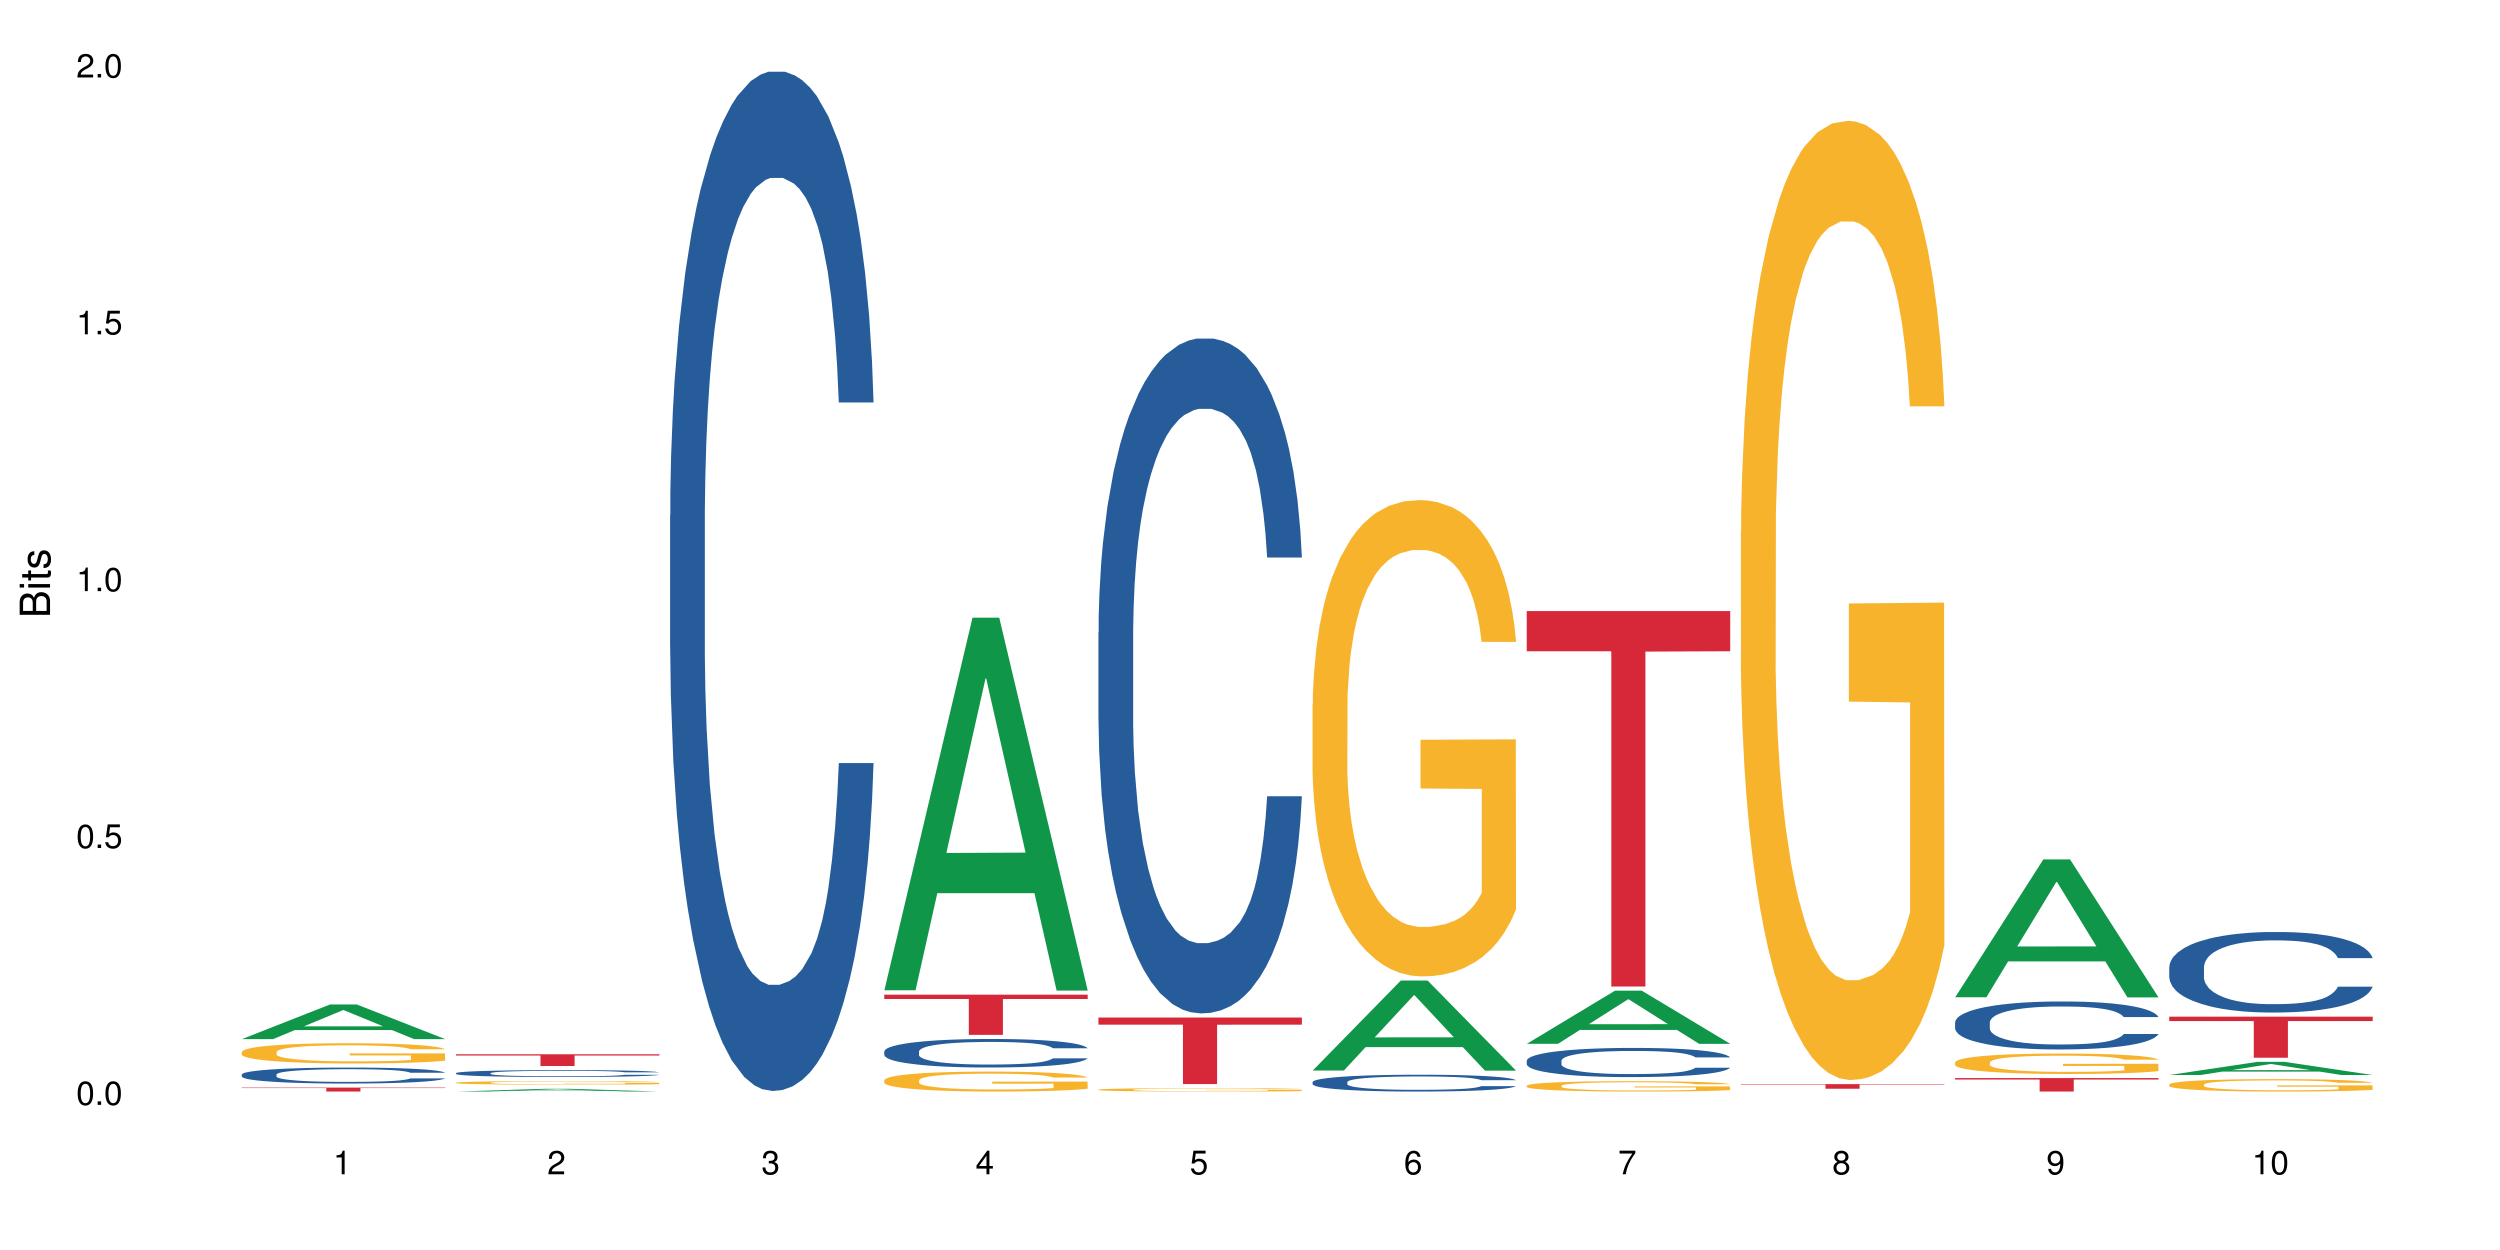<?xml version="1.0" encoding="UTF-8"?>
<svg xmlns="http://www.w3.org/2000/svg" xmlns:xlink="http://www.w3.org/1999/xlink" width="720pt" height="360pt" viewBox="0 0 720 360" version="1.1">
<defs>
<g>
<symbol overflow="visible" id="glyph0-0">
<path style="stroke:none;" d=""/>
</symbol>
<symbol overflow="visible" id="glyph0-1">
<path style="stroke:none;" d="M 2.641 -6.797 C 2 -6.797 1.422 -6.531 1.078 -6.047 C 0.641 -5.453 0.406 -4.547 0.406 -3.297 C 0.406 -1 1.188 0.219 2.641 0.219 C 4.078 0.219 4.859 -1 4.859 -3.234 C 4.859 -4.562 4.656 -5.438 4.203 -6.047 C 3.844 -6.531 3.281 -6.797 2.641 -6.797 Z M 2.641 -6.047 C 3.547 -6.047 4 -5.125 4 -3.312 C 4 -1.375 3.562 -0.484 2.625 -0.484 C 1.734 -0.484 1.281 -1.422 1.281 -3.281 C 1.281 -5.141 1.734 -6.047 2.641 -6.047 Z M 2.641 -6.047 "/>
</symbol>
<symbol overflow="visible" id="glyph0-2">
<path style="stroke:none;" d="M 1.828 -1 L 0.828 -1 L 0.828 0 L 1.828 0 Z M 1.828 -1 "/>
</symbol>
<symbol overflow="visible" id="glyph0-3">
<path style="stroke:none;" d="M 4.562 -6.797 L 1.062 -6.797 L 0.547 -3.094 L 1.328 -3.094 C 1.719 -3.562 2.047 -3.734 2.578 -3.734 C 3.484 -3.734 4.062 -3.109 4.062 -2.094 C 4.062 -1.125 3.484 -0.531 2.578 -0.531 C 1.828 -0.531 1.375 -0.906 1.188 -1.672 L 0.328 -1.672 C 0.453 -1.109 0.547 -0.844 0.75 -0.594 C 1.125 -0.078 1.828 0.219 2.594 0.219 C 3.969 0.219 4.922 -0.781 4.922 -2.219 C 4.922 -3.562 4.031 -4.484 2.719 -4.484 C 2.25 -4.484 1.859 -4.359 1.469 -4.062 L 1.734 -5.969 L 4.562 -5.969 Z M 4.562 -6.797 "/>
</symbol>
<symbol overflow="visible" id="glyph0-4">
<path style="stroke:none;" d="M 2.484 -4.844 L 2.484 0 L 3.328 0 L 3.328 -6.797 L 2.766 -6.797 C 2.469 -5.75 2.281 -5.609 0.984 -5.453 L 0.984 -4.844 Z M 2.484 -4.844 "/>
</symbol>
<symbol overflow="visible" id="glyph0-5">
<path style="stroke:none;" d="M 4.859 -0.828 L 1.281 -0.828 C 1.359 -1.391 1.672 -1.75 2.5 -2.234 L 3.469 -2.75 C 4.406 -3.266 4.906 -3.969 4.906 -4.812 C 4.906 -5.375 4.672 -5.906 4.266 -6.266 C 3.859 -6.625 3.375 -6.797 2.719 -6.797 C 1.859 -6.797 1.219 -6.5 0.844 -5.922 C 0.609 -5.562 0.5 -5.125 0.484 -4.438 L 1.328 -4.438 C 1.359 -4.906 1.406 -5.188 1.531 -5.406 C 1.75 -5.812 2.188 -6.062 2.703 -6.062 C 3.469 -6.062 4.031 -5.516 4.031 -4.781 C 4.031 -4.25 3.719 -3.797 3.125 -3.438 L 2.234 -2.938 C 0.812 -2.141 0.406 -1.5 0.328 0 L 4.859 0 Z M 4.859 -0.828 "/>
</symbol>
<symbol overflow="visible" id="glyph0-6">
<path style="stroke:none;" d="M 2.125 -3.125 L 2.578 -3.125 C 3.516 -3.125 3.984 -2.703 3.984 -1.891 C 3.984 -1.031 3.469 -0.531 2.578 -0.531 C 1.656 -0.531 1.203 -0.984 1.156 -1.969 L 0.312 -1.969 C 0.344 -1.422 0.438 -1.078 0.609 -0.766 C 0.953 -0.109 1.625 0.219 2.547 0.219 C 3.953 0.219 4.859 -0.609 4.859 -1.906 C 4.859 -2.766 4.516 -3.25 3.703 -3.516 C 4.344 -3.766 4.656 -4.25 4.656 -4.938 C 4.656 -6.109 3.875 -6.797 2.578 -6.797 C 1.203 -6.797 0.484 -6.047 0.453 -4.609 L 1.297 -4.609 C 1.312 -5.016 1.344 -5.25 1.453 -5.453 C 1.641 -5.828 2.062 -6.062 2.594 -6.062 C 3.344 -6.062 3.797 -5.625 3.797 -4.906 C 3.797 -4.422 3.609 -4.141 3.25 -3.984 C 3.016 -3.891 2.719 -3.844 2.125 -3.844 Z M 2.125 -3.125 "/>
</symbol>
<symbol overflow="visible" id="glyph0-7">
<path style="stroke:none;" d="M 3.141 -1.625 L 3.141 0 L 3.984 0 L 3.984 -1.625 L 4.984 -1.625 L 4.984 -2.391 L 3.984 -2.391 L 3.984 -6.797 L 3.359 -6.797 L 0.266 -2.516 L 0.266 -1.625 Z M 3.141 -2.391 L 1 -2.391 L 3.141 -5.359 Z M 3.141 -2.391 "/>
</symbol>
<symbol overflow="visible" id="glyph0-8">
<path style="stroke:none;" d="M 4.781 -5.031 C 4.609 -6.141 3.891 -6.797 2.844 -6.797 C 2.094 -6.797 1.422 -6.438 1.031 -5.828 C 0.609 -5.172 0.406 -4.344 0.406 -3.094 C 0.406 -1.953 0.578 -1.234 0.984 -0.625 C 1.359 -0.078 1.953 0.219 2.703 0.219 C 3.984 0.219 4.922 -0.734 4.922 -2.078 C 4.922 -3.344 4.062 -4.234 2.844 -4.234 C 2.172 -4.234 1.641 -3.969 1.281 -3.469 C 1.281 -5.125 1.828 -6.047 2.797 -6.047 C 3.391 -6.047 3.797 -5.672 3.938 -5.031 Z M 2.734 -3.484 C 3.547 -3.484 4.062 -2.922 4.062 -2 C 4.062 -1.156 3.484 -0.531 2.703 -0.531 C 1.922 -0.531 1.328 -1.188 1.328 -2.047 C 1.328 -2.891 1.906 -3.484 2.734 -3.484 Z M 2.734 -3.484 "/>
</symbol>
<symbol overflow="visible" id="glyph0-9">
<path style="stroke:none;" d="M 4.984 -6.797 L 0.438 -6.797 L 0.438 -5.969 L 4.109 -5.969 C 2.5 -3.656 1.828 -2.234 1.328 0 L 2.219 0 C 2.594 -2.172 3.453 -4.047 4.984 -6.094 Z M 4.984 -6.797 "/>
</symbol>
<symbol overflow="visible" id="glyph0-10">
<path style="stroke:none;" d="M 3.75 -3.578 C 4.453 -4 4.688 -4.344 4.688 -4.984 C 4.688 -6.047 3.844 -6.797 2.641 -6.797 C 1.438 -6.797 0.594 -6.047 0.594 -4.984 C 0.594 -4.359 0.828 -4.016 1.516 -3.578 C 0.734 -3.203 0.359 -2.641 0.359 -1.891 C 0.359 -0.641 1.297 0.219 2.641 0.219 C 3.984 0.219 4.922 -0.641 4.922 -1.875 C 4.922 -2.641 4.531 -3.203 3.75 -3.578 Z M 2.641 -6.047 C 3.359 -6.047 3.812 -5.625 3.812 -4.969 C 3.812 -4.344 3.344 -3.922 2.641 -3.922 C 1.922 -3.922 1.453 -4.344 1.453 -4.984 C 1.453 -5.625 1.922 -6.047 2.641 -6.047 Z M 2.641 -3.203 C 3.484 -3.203 4.062 -2.672 4.062 -1.875 C 4.062 -1.062 3.484 -0.531 2.625 -0.531 C 1.797 -0.531 1.219 -1.078 1.219 -1.875 C 1.219 -2.672 1.797 -3.203 2.641 -3.203 Z M 2.641 -3.203 "/>
</symbol>
<symbol overflow="visible" id="glyph0-11">
<path style="stroke:none;" d="M 0.516 -1.547 C 0.672 -0.438 1.406 0.219 2.438 0.219 C 3.188 0.219 3.859 -0.141 4.266 -0.75 C 4.688 -1.406 4.891 -2.25 4.891 -3.484 C 4.891 -4.625 4.703 -5.359 4.312 -5.953 C 3.938 -6.5 3.344 -6.797 2.594 -6.797 C 1.297 -6.797 0.359 -5.844 0.359 -4.516 C 0.359 -3.25 1.234 -2.344 2.453 -2.344 C 3.094 -2.344 3.562 -2.578 4.016 -3.109 C 4 -1.453 3.469 -0.531 2.5 -0.531 C 1.906 -0.531 1.484 -0.906 1.359 -1.547 Z M 2.578 -6.062 C 3.375 -6.062 3.969 -5.406 3.969 -4.531 C 3.969 -3.688 3.375 -3.094 2.547 -3.094 C 1.734 -3.094 1.234 -3.672 1.234 -4.578 C 1.234 -5.438 1.797 -6.062 2.578 -6.062 Z M 2.578 -6.062 "/>
</symbol>
<symbol overflow="visible" id="glyph1-0">
<path style="stroke:none;" d=""/>
</symbol>
<symbol overflow="visible" id="glyph1-1">
<path style="stroke:none;" d="M 0 -0.953 L 0 -4.891 C 0 -5.719 -0.234 -6.344 -0.734 -6.797 C -1.188 -7.234 -1.812 -7.469 -2.5 -7.469 C -3.547 -7.469 -4.188 -7 -4.625 -5.875 C -4.984 -6.672 -5.641 -7.094 -6.531 -7.094 C -7.156 -7.094 -7.734 -6.859 -8.141 -6.391 C -8.562 -5.938 -8.75 -5.344 -8.75 -4.5 L -8.75 -0.953 Z M -4.984 -2.062 L -7.766 -2.062 L -7.766 -4.219 C -7.766 -4.844 -7.688 -5.203 -7.453 -5.5 C -7.219 -5.812 -6.859 -5.969 -6.375 -5.969 C -5.906 -5.969 -5.531 -5.812 -5.297 -5.5 C -5.062 -5.203 -4.984 -4.844 -4.984 -4.219 Z M -0.984 -2.062 L -4 -2.062 L -4 -4.781 C -4 -5.328 -3.859 -5.688 -3.578 -5.953 C -3.297 -6.219 -2.922 -6.359 -2.484 -6.359 C -2.062 -6.359 -1.688 -6.219 -1.406 -5.953 C -1.109 -5.688 -0.984 -5.328 -0.984 -4.781 Z M -0.984 -2.062 "/>
</symbol>
<symbol overflow="visible" id="glyph1-2">
<path style="stroke:none;" d="M -6.281 -1.797 L -6.281 -0.797 L 0 -0.797 L 0 -1.797 Z M -8.75 -1.797 L -8.75 -0.797 L -7.484 -0.797 L -7.484 -1.797 Z M -8.75 -1.797 "/>
</symbol>
<symbol overflow="visible" id="glyph1-3">
<path style="stroke:none;" d="M -6.281 -3.047 L -6.281 -2.016 L -8.016 -2.016 L -8.016 -1.016 L -6.281 -1.016 L -6.281 -0.172 L -5.469 -0.172 L -5.469 -1.016 L -0.719 -1.016 C -0.078 -1.016 0.281 -1.453 0.281 -2.234 C 0.281 -2.469 0.25 -2.719 0.188 -3.047 L -0.641 -3.047 C -0.609 -2.922 -0.594 -2.766 -0.594 -2.562 C -0.594 -2.141 -0.719 -2.016 -1.156 -2.016 L -5.469 -2.016 L -5.469 -3.047 Z M -6.281 -3.047 "/>
</symbol>
<symbol overflow="visible" id="glyph1-4">
<path style="stroke:none;" d="M -4.531 -5.25 C -5.766 -5.25 -6.469 -4.422 -6.469 -2.969 C -6.469 -1.516 -5.719 -0.562 -4.547 -0.562 C -3.562 -0.562 -3.094 -1.062 -2.734 -2.562 L -2.516 -3.484 C -2.344 -4.188 -2.094 -4.469 -1.625 -4.469 C -1.047 -4.469 -0.641 -3.875 -0.641 -3 C -0.641 -2.453 -0.797 -2 -1.062 -1.75 C -1.25 -1.594 -1.422 -1.531 -1.875 -1.469 L -1.875 -0.406 C -0.422 -0.453 0.281 -1.266 0.281 -2.922 C 0.281 -4.5 -0.5 -5.516 -1.719 -5.516 C -2.656 -5.516 -3.172 -4.984 -3.469 -3.734 L -3.703 -2.766 C -3.891 -1.953 -4.156 -1.609 -4.594 -1.609 C -5.172 -1.609 -5.547 -2.125 -5.547 -2.938 C -5.547 -3.75 -5.203 -4.172 -4.531 -4.203 Z M -4.531 -5.25 "/>
</symbol>
</g>
</defs>
<g id="surface96342">
<rect x="0" y="0" width="720" height="360" style="fill:rgb(100%,100%,100%);fill-opacity:1;stroke:none;"/>
<path style=" stroke:none;fill-rule:nonzero;fill:rgb(6.275%,58.824%,28.235%);fill-opacity:1;" d="M 69.629 299.262 L 69.691 299.254 L 95.047 289.289 L 102.746 289.289 L 128.223 299.27 L 119.273 299.27 L 112.887 296.664 L 84.902 296.664 L 78.645 299.262 L 69.629 299.262 L 87.598 295.586 L 110.32 295.578 L 98.988 290.918 L 98.863 290.91 L 98.738 290.938 L 87.535 295.578 L 87.598 295.586 Z M 69.629 299.262 "/>
<path style=" stroke:none;fill-rule:nonzero;fill:rgb(14.51%,36.078%,60%);fill-opacity:1;" d="M 69.629 309.461 L 69.699 309.457 L 69.699 309.355 L 69.914 309.195 L 70.414 308.992 L 70.914 308.855 L 72.203 308.605 L 73.988 308.367 L 75.848 308.184 L 77.203 308.074 L 78.418 307.988 L 81.207 307.832 L 82.992 307.754 L 84.922 307.684 L 87.281 307.609 L 88.996 307.57 L 92.852 307.5 L 95.711 307.473 L 97.926 307.461 L 102.715 307.461 L 105.574 307.477 L 107.645 307.496 L 109.93 307.531 L 111.859 307.57 L 115.219 307.66 L 118.219 307.777 L 119.578 307.848 L 121.723 307.977 L 123.367 308.102 L 124.508 308.211 L 125.797 308.367 L 126.938 308.555 L 127.797 308.77 L 128.223 308.953 L 118.219 308.953 L 117.719 308.785 L 117.148 308.652 L 116.078 308.48 L 115.004 308.359 L 113.504 308.238 L 112.148 308.156 L 110.289 308.078 L 108.645 308.027 L 106.93 307.988 L 105.285 307.965 L 102.141 307.938 L 98.5 307.938 L 97.141 307.945 L 94.355 307.98 L 92.852 308.012 L 90.711 308.07 L 89.207 308.125 L 87.422 308.207 L 86.207 308.277 L 84.707 308.387 L 83.637 308.484 L 82.422 308.625 L 81.707 308.73 L 81.062 308.848 L 80.492 308.984 L 80.062 309.133 L 79.777 309.289 L 79.633 309.438 L 79.633 310.09 L 79.777 310.242 L 80.133 310.418 L 81.062 310.676 L 82.422 310.898 L 83.992 311.074 L 85.492 311.199 L 86.352 311.262 L 87.492 311.328 L 89.281 311.41 L 91.852 311.496 L 93.352 311.527 L 95.641 311.562 L 97.996 311.578 L 101.141 311.578 L 103.93 311.562 L 105.785 311.543 L 107.715 311.508 L 110.359 311.438 L 112.004 311.371 L 113.434 311.289 L 114.504 311.211 L 115.219 311.141 L 116.293 311.012 L 117.148 310.867 L 117.793 310.723 L 118.219 310.578 L 128.223 310.578 L 127.797 310.746 L 127.152 310.91 L 126.508 311.031 L 125.508 311.18 L 124.367 311.309 L 122.723 311.457 L 121.363 311.555 L 119.578 311.66 L 117.934 311.738 L 116.148 311.812 L 113.504 311.895 L 111.789 311.938 L 109.93 311.973 L 107.715 312.008 L 104.93 312.039 L 101.93 312.055 L 99.141 312.059 L 96.141 312.051 L 93.926 312.035 L 90.996 311.996 L 87.352 311.918 L 84.707 311.84 L 82.633 311.762 L 80.848 311.676 L 78.848 311.562 L 76.273 311.379 L 74.703 311.234 L 73.633 311.117 L 72.418 310.953 L 71.559 310.805 L 70.559 310.57 L 69.844 310.273 L 69.629 310.039 Z M 69.629 309.461 "/>
<path style=" stroke:none;fill-rule:nonzero;fill:rgb(96.863%,70.196%,16.863%);fill-opacity:1;" d="M 69.629 302.945 L 69.699 302.941 L 69.699 302.836 L 69.988 302.598 L 70.703 302.266 L 71.629 301.996 L 72.629 301.781 L 73.273 301.668 L 74.344 301.512 L 75.273 301.395 L 77.633 301.152 L 80.633 300.93 L 82.277 300.832 L 84.137 300.742 L 86.777 300.641 L 87.992 300.605 L 91.711 300.52 L 95.926 300.465 L 100.57 300.449 L 102.715 300.457 L 105.645 300.477 L 109.645 300.535 L 111.934 300.59 L 113.719 300.641 L 115.578 300.711 L 117.863 300.816 L 120.008 300.945 L 121.723 301.074 L 123.438 301.234 L 124.867 301.402 L 126.082 301.59 L 127.152 301.812 L 127.797 302 L 128.223 302.188 L 118.293 302.188 L 117.719 302 L 117.078 301.855 L 116.004 301.68 L 114.934 301.551 L 113.863 301.453 L 111.859 301.312 L 110.145 301.227 L 108.004 301.152 L 105.93 301.105 L 103.57 301.074 L 102.141 301.062 L 98.355 301.062 L 94.926 301.102 L 92.926 301.141 L 91.496 301.184 L 89.496 301.266 L 88.281 301.328 L 87.566 301.371 L 85.422 301.535 L 83.992 301.684 L 83.207 301.785 L 82.207 301.945 L 81.492 302.09 L 80.707 302.305 L 80.277 302.461 L 79.703 302.824 L 79.633 303.781 L 79.848 303.984 L 80.277 304.203 L 80.848 304.395 L 81.707 304.598 L 82.562 304.75 L 84.062 304.961 L 85.352 305.098 L 86.352 305.188 L 88.281 305.332 L 89.066 305.379 L 90.922 305.477 L 92.852 305.551 L 95.211 305.613 L 96.996 305.645 L 99.855 305.672 L 103.5 305.672 L 107.789 305.641 L 110.504 305.598 L 112.359 305.555 L 113.574 305.52 L 115.078 305.461 L 116.148 305.406 L 117.148 305.348 L 118.363 305.258 L 118.363 303.984 L 100.715 303.98 L 100.715 303.383 L 128.152 303.379 L 128.223 305.461 L 126.723 305.602 L 124.867 305.742 L 123.078 305.848 L 121.223 305.938 L 118.578 306.039 L 116.434 306.105 L 113.148 306.18 L 110.145 306.227 L 107 306.258 L 104.215 306.273 L 100.93 306.281 L 97.996 306.27 L 94.855 306.238 L 92.352 306.195 L 90.066 306.141 L 87.781 306.07 L 84.922 305.961 L 83.062 305.871 L 81.133 305.758 L 79.203 305.625 L 77.488 305.48 L 76.348 305.371 L 75.203 305.242 L 73.988 305.082 L 72.844 304.902 L 71.988 304.734 L 71.203 304.551 L 70.629 304.375 L 70.059 304.133 L 69.773 303.941 L 69.629 303.777 Z M 69.629 302.945 "/>
<path style=" stroke:none;fill-rule:nonzero;fill:rgb(83.922%,15.686%,22.353%);fill-opacity:1;" d="M 69.629 313.238 L 128.223 313.238 L 128.223 313.359 L 103.805 313.359 L 103.805 314.371 L 93.98 314.371 L 93.98 313.363 L 93.836 313.359 L 69.629 313.359 Z M 69.629 313.238 "/>
<path style=" stroke:none;fill-rule:nonzero;fill:rgb(6.275%,58.824%,28.235%);fill-opacity:1;" d="M 131.309 314.371 L 131.371 314.371 L 156.727 313.578 L 164.426 313.578 L 189.902 314.371 L 180.953 314.371 L 174.566 314.164 L 146.582 314.164 L 140.324 314.371 L 131.309 314.371 L 149.273 314.078 L 172 314.078 L 160.668 313.707 L 160.543 313.707 L 160.418 313.711 L 149.211 314.078 L 149.273 314.078 Z M 131.309 314.371 "/>
<path style=" stroke:none;fill-rule:nonzero;fill:rgb(14.51%,36.078%,60%);fill-opacity:1;" d="M 131.309 309.055 L 131.379 309.055 L 131.379 309.008 L 131.594 308.941 L 132.094 308.852 L 132.594 308.793 L 133.883 308.684 L 135.668 308.582 L 137.523 308.5 L 138.883 308.453 L 140.098 308.418 L 142.883 308.352 L 144.672 308.316 L 146.602 308.285 L 148.957 308.254 L 150.672 308.234 L 154.531 308.207 L 157.391 308.191 L 159.605 308.188 L 164.395 308.188 L 167.25 308.195 L 169.324 308.203 L 171.609 308.219 L 173.539 308.234 L 176.898 308.273 L 179.898 308.328 L 181.258 308.355 L 183.402 308.41 L 185.043 308.465 L 186.188 308.516 L 187.473 308.582 L 188.617 308.664 L 189.477 308.758 L 189.902 308.836 L 179.898 308.836 L 179.398 308.762 L 178.828 308.703 L 177.758 308.629 L 176.684 308.578 L 175.184 308.523 L 173.824 308.488 L 171.969 308.457 L 170.324 308.434 L 168.609 308.418 L 166.965 308.406 L 163.82 308.395 L 160.176 308.395 L 158.82 308.398 L 156.031 308.414 L 154.531 308.426 L 152.387 308.453 L 150.887 308.477 L 149.102 308.512 L 147.887 308.543 L 146.387 308.59 L 145.312 308.633 L 144.098 308.691 L 143.387 308.738 L 142.742 308.789 L 142.172 308.848 L 141.742 308.914 L 141.457 308.98 L 141.312 309.047 L 141.312 309.328 L 141.457 309.395 L 141.812 309.469 L 142.742 309.582 L 144.098 309.676 L 145.672 309.754 L 147.172 309.809 L 148.031 309.836 L 149.172 309.863 L 150.961 309.898 L 153.531 309.938 L 155.031 309.949 L 157.32 309.965 L 159.676 309.973 L 162.82 309.973 L 165.609 309.965 L 167.465 309.957 L 169.395 309.941 L 172.039 309.91 L 173.684 309.883 L 175.113 309.848 L 176.184 309.812 L 176.898 309.785 L 177.969 309.727 L 178.828 309.664 L 179.473 309.602 L 179.898 309.539 L 189.902 309.539 L 189.477 309.613 L 188.832 309.684 L 188.188 309.734 L 187.188 309.801 L 186.047 309.855 L 184.402 309.918 L 183.043 309.961 L 181.258 310.008 L 179.613 310.043 L 177.828 310.074 L 175.184 310.109 L 173.469 310.129 L 171.609 310.145 L 169.395 310.16 L 166.609 310.172 L 163.605 310.18 L 160.82 310.18 L 157.82 310.176 L 155.605 310.168 L 152.676 310.152 L 149.031 310.121 L 146.387 310.086 L 144.312 310.051 L 142.527 310.016 L 140.527 309.965 L 137.953 309.887 L 136.383 309.824 L 135.309 309.773 L 134.094 309.703 L 133.238 309.637 L 132.238 309.535 L 131.523 309.406 L 131.309 309.305 Z M 131.309 309.055 "/>
<path style=" stroke:none;fill-rule:nonzero;fill:rgb(96.863%,70.196%,16.863%);fill-opacity:1;" d="M 131.309 311.805 L 131.379 311.805 L 131.379 311.785 L 131.664 311.742 L 132.379 311.684 L 133.309 311.637 L 134.309 311.598 L 134.953 311.578 L 136.023 311.547 L 136.953 311.527 L 139.312 311.484 L 142.312 311.445 L 143.957 311.43 L 145.812 311.41 L 148.457 311.395 L 149.672 311.387 L 153.391 311.371 L 157.605 311.363 L 162.25 311.359 L 164.395 311.359 L 167.324 311.363 L 171.324 311.375 L 173.613 311.383 L 175.398 311.395 L 177.254 311.406 L 179.543 311.426 L 181.688 311.449 L 183.402 311.473 L 185.117 311.5 L 186.547 311.531 L 187.762 311.562 L 188.832 311.602 L 189.477 311.637 L 189.902 311.668 L 179.973 311.668 L 179.398 311.637 L 178.758 311.609 L 177.684 311.578 L 176.613 311.555 L 175.539 311.539 L 173.539 311.512 L 171.824 311.5 L 169.68 311.484 L 167.609 311.477 L 165.25 311.473 L 163.82 311.469 L 160.035 311.469 L 156.605 311.477 L 154.605 311.484 L 153.176 311.492 L 151.172 311.504 L 149.957 311.516 L 149.246 311.523 L 147.102 311.555 L 145.672 311.578 L 144.887 311.598 L 143.887 311.625 L 143.172 311.652 L 142.383 311.691 L 141.957 311.719 L 141.383 311.781 L 141.312 311.953 L 141.527 311.988 L 141.957 312.027 L 142.527 312.062 L 143.387 312.098 L 144.242 312.125 L 145.742 312.164 L 147.027 312.188 L 148.031 312.203 L 149.957 312.23 L 150.746 312.238 L 152.602 312.254 L 154.531 312.27 L 156.891 312.281 L 158.676 312.285 L 161.535 312.289 L 165.18 312.289 L 169.469 312.285 L 172.184 312.277 L 174.039 312.27 L 175.254 312.262 L 176.754 312.254 L 177.828 312.242 L 178.828 312.234 L 180.043 312.215 L 180.043 311.988 L 162.391 311.988 L 162.391 311.883 L 189.832 311.883 L 189.902 312.254 L 188.402 312.277 L 186.547 312.305 L 184.758 312.32 L 182.902 312.34 L 180.258 312.355 L 178.113 312.367 L 174.824 312.379 L 171.824 312.391 L 168.68 312.395 L 165.895 312.398 L 159.676 312.398 L 156.531 312.391 L 154.031 312.383 L 151.746 312.375 L 149.457 312.363 L 146.602 312.344 L 144.742 312.324 L 142.812 312.305 L 140.883 312.281 L 139.168 312.258 L 138.027 312.238 L 136.883 312.215 L 135.668 312.184 L 134.523 312.152 L 133.668 312.125 L 132.879 312.09 L 132.309 312.059 L 131.738 312.016 L 131.453 311.98 L 131.309 311.953 Z M 131.309 311.805 "/>
<path style=" stroke:none;fill-rule:nonzero;fill:rgb(83.922%,15.686%,22.353%);fill-opacity:1;" d="M 131.309 303.629 L 189.902 303.629 L 189.902 303.992 L 165.484 303.996 L 165.484 307.008 L 155.656 307.008 L 155.656 303.996 L 155.516 303.992 L 131.309 303.992 Z M 131.309 303.629 "/>
<path style=" stroke:none;fill-rule:nonzero;fill:rgb(14.51%,36.078%,60%);fill-opacity:1;" d="M 192.988 148.383 L 193.059 148.117 L 193.059 141.676 L 193.273 131.48 L 193.773 118.602 L 194.273 109.746 L 195.559 93.914 L 197.348 78.621 L 199.203 66.812 L 200.562 59.84 L 201.777 54.473 L 204.562 44.543 L 206.352 39.445 L 208.281 34.883 L 210.637 30.324 L 212.352 27.641 L 216.211 23.348 L 219.07 21.469 L 221.285 20.664 L 226.074 20.664 L 228.93 21.734 L 231.004 23.078 L 233.289 25.223 L 235.219 27.641 L 238.578 33.543 L 241.578 41.055 L 242.938 45.348 L 245.082 53.668 L 246.723 61.715 L 247.867 68.691 L 249.152 78.621 L 250.297 90.695 L 251.152 104.379 L 251.582 115.918 L 241.578 115.918 L 241.078 105.184 L 240.508 96.867 L 239.434 85.867 L 238.363 78.082 L 236.863 70.301 L 235.504 65.203 L 233.648 60.105 L 232.004 56.887 L 230.289 54.473 L 228.645 52.863 L 225.5 51.25 L 221.855 51.25 L 220.5 51.789 L 217.711 53.934 L 216.211 55.812 L 214.066 59.57 L 212.566 63.059 L 210.781 68.426 L 209.566 72.984 L 208.066 79.961 L 206.992 86.133 L 205.777 94.988 L 205.062 101.695 L 204.422 109.211 L 203.848 118.062 L 203.422 127.457 L 203.133 137.383 L 202.992 147.043 L 202.992 188.633 L 203.133 198.293 L 203.492 209.562 L 204.422 225.93 L 205.777 240.152 L 207.352 251.422 L 208.852 259.469 L 209.707 263.227 L 210.852 267.52 L 212.637 272.887 L 215.211 278.254 L 216.711 280.398 L 219 282.547 L 221.355 283.617 L 224.5 283.617 L 227.289 282.547 L 229.145 281.203 L 231.074 279.059 L 233.719 274.496 L 235.363 270.203 L 236.793 265.105 L 237.863 260.008 L 238.578 255.715 L 239.648 247.395 L 240.508 238.273 L 241.148 228.883 L 241.578 219.758 L 251.582 219.758 L 251.152 230.492 L 250.512 240.957 L 249.867 248.738 L 248.867 258.129 L 247.723 266.445 L 246.082 275.836 L 244.723 282.008 L 242.938 288.719 L 241.293 293.816 L 239.508 298.375 L 236.863 303.742 L 235.148 306.426 L 233.289 308.84 L 231.074 310.988 L 228.289 312.867 L 225.285 313.938 L 222.5 314.207 L 219.5 313.672 L 217.285 312.598 L 214.352 310.184 L 210.711 305.352 L 208.066 300.254 L 205.992 295.156 L 204.207 289.789 L 202.207 282.547 L 199.633 270.738 L 198.062 261.617 L 196.988 254.102 L 195.773 243.641 L 194.918 234.246 L 193.918 219.223 L 193.203 200.172 L 192.988 185.414 Z M 192.988 148.383 "/>
<path style=" stroke:none;fill-rule:nonzero;fill:rgb(6.275%,58.824%,28.235%);fill-opacity:1;" d="M 254.668 285.188 L 254.73 285.086 L 280.082 177.879 L 287.781 177.879 L 313.262 285.285 L 304.309 285.285 L 297.926 257.25 L 269.941 257.25 L 263.68 285.188 L 254.668 285.188 L 272.633 245.652 L 295.359 245.551 L 284.027 195.426 L 283.902 195.328 L 283.777 195.629 L 272.57 245.551 L 272.633 245.652 Z M 254.668 285.188 "/>
<path style=" stroke:none;fill-rule:nonzero;fill:rgb(14.51%,36.078%,60%);fill-opacity:1;" d="M 254.668 302.805 L 254.738 302.797 L 254.738 302.617 L 254.953 302.332 L 255.453 301.969 L 255.953 301.723 L 257.238 301.281 L 259.027 300.852 L 260.883 300.523 L 262.242 300.328 L 263.457 300.176 L 266.242 299.898 L 268.031 299.758 L 269.957 299.629 L 272.316 299.504 L 274.031 299.426 L 277.891 299.309 L 280.75 299.254 L 282.965 299.23 L 287.75 299.23 L 290.609 299.262 L 292.684 299.301 L 294.969 299.359 L 296.898 299.426 L 300.258 299.594 L 303.258 299.801 L 304.617 299.922 L 306.758 300.156 L 308.402 300.379 L 309.547 300.574 L 310.832 300.852 L 311.977 301.191 L 312.832 301.574 L 313.262 301.895 L 303.258 301.895 L 302.758 301.594 L 302.188 301.363 L 301.113 301.055 L 300.043 300.836 L 298.543 300.621 L 297.184 300.477 L 295.328 300.336 L 293.684 300.246 L 291.969 300.176 L 290.324 300.133 L 287.18 300.086 L 283.535 300.086 L 282.18 300.102 L 279.391 300.164 L 277.891 300.215 L 275.746 300.32 L 274.246 300.418 L 272.461 300.566 L 271.246 300.695 L 269.746 300.891 L 268.672 301.062 L 267.457 301.309 L 266.742 301.496 L 266.102 301.707 L 265.527 301.957 L 265.102 302.219 L 264.812 302.496 L 264.672 302.766 L 264.672 303.93 L 264.812 304.199 L 265.172 304.512 L 266.102 304.973 L 267.457 305.367 L 269.031 305.684 L 270.531 305.91 L 271.387 306.016 L 272.531 306.133 L 274.316 306.285 L 276.891 306.434 L 278.391 306.496 L 280.676 306.555 L 283.035 306.586 L 286.18 306.586 L 288.965 306.555 L 290.824 306.516 L 292.754 306.457 L 295.398 306.328 L 297.043 306.211 L 298.469 306.066 L 299.543 305.926 L 300.258 305.805 L 301.328 305.57 L 302.188 305.316 L 302.828 305.055 L 303.258 304.797 L 313.262 304.797 L 312.832 305.098 L 312.191 305.391 L 311.547 305.609 L 310.547 305.871 L 309.402 306.105 L 307.762 306.367 L 306.402 306.539 L 304.617 306.727 L 302.973 306.871 L 301.188 306.996 L 298.543 307.148 L 296.828 307.223 L 294.969 307.289 L 292.754 307.348 L 289.969 307.402 L 286.965 307.434 L 284.18 307.438 L 281.176 307.426 L 278.961 307.395 L 276.031 307.328 L 272.387 307.191 L 269.746 307.051 L 267.672 306.906 L 265.887 306.758 L 263.887 306.555 L 261.312 306.223 L 259.742 305.969 L 258.668 305.758 L 257.453 305.465 L 256.598 305.203 L 255.598 304.785 L 254.883 304.25 L 254.668 303.84 Z M 254.668 302.805 "/>
<path style=" stroke:none;fill-rule:nonzero;fill:rgb(96.863%,70.196%,16.863%);fill-opacity:1;" d="M 254.668 311.082 L 254.738 311.078 L 254.738 310.973 L 255.023 310.734 L 255.738 310.41 L 256.668 310.141 L 257.668 309.934 L 258.312 309.82 L 259.383 309.664 L 260.312 309.547 L 262.672 309.312 L 265.672 309.09 L 267.316 308.996 L 269.172 308.906 L 271.816 308.809 L 273.031 308.77 L 276.746 308.688 L 280.965 308.633 L 285.609 308.617 L 287.75 308.625 L 290.68 308.645 L 294.684 308.703 L 296.969 308.754 L 298.758 308.809 L 300.613 308.875 L 302.902 308.98 L 305.043 309.109 L 306.758 309.234 L 308.473 309.391 L 309.902 309.559 L 311.117 309.742 L 312.191 309.965 L 312.832 310.148 L 313.262 310.332 L 303.328 310.332 L 302.758 310.148 L 302.113 310.004 L 301.043 309.832 L 299.973 309.707 L 298.898 309.605 L 296.898 309.469 L 295.184 309.387 L 293.039 309.312 L 290.969 309.266 L 288.609 309.234 L 287.18 309.223 L 283.395 309.223 L 279.961 309.262 L 277.961 309.301 L 276.531 309.344 L 274.531 309.422 L 273.316 309.484 L 272.602 309.527 L 270.457 309.691 L 269.031 309.836 L 268.242 309.938 L 267.242 310.094 L 266.527 310.238 L 265.742 310.445 L 265.312 310.605 L 264.742 310.961 L 264.672 311.906 L 264.887 312.105 L 265.312 312.32 L 265.887 312.512 L 266.742 312.711 L 267.602 312.863 L 269.102 313.066 L 270.387 313.203 L 271.387 313.293 L 273.316 313.438 L 274.102 313.484 L 275.961 313.578 L 277.891 313.652 L 280.25 313.715 L 282.035 313.746 L 284.895 313.773 L 288.539 313.773 L 292.824 313.742 L 295.539 313.699 L 297.398 313.656 L 298.613 313.621 L 300.113 313.562 L 301.188 313.508 L 302.188 313.453 L 303.402 313.363 L 303.402 312.105 L 285.75 312.102 L 285.75 311.512 L 313.191 311.508 L 313.262 313.562 L 311.762 313.703 L 309.902 313.84 L 308.117 313.945 L 306.258 314.035 L 303.617 314.133 L 301.473 314.199 L 298.184 314.27 L 295.184 314.316 L 292.039 314.352 L 289.254 314.367 L 285.965 314.371 L 283.035 314.359 L 279.891 314.328 L 277.391 314.285 L 275.105 314.234 L 272.816 314.164 L 269.957 314.055 L 268.102 313.965 L 266.172 313.855 L 264.242 313.723 L 262.527 313.582 L 261.383 313.473 L 260.242 313.348 L 259.027 313.188 L 257.883 313.012 L 257.023 312.848 L 256.238 312.664 L 255.668 312.488 L 255.094 312.254 L 254.809 312.066 L 254.668 311.902 Z M 254.668 311.082 "/>
<path style=" stroke:none;fill-rule:nonzero;fill:rgb(83.922%,15.686%,22.353%);fill-opacity:1;" d="M 254.668 286.465 L 313.262 286.465 L 313.262 287.707 L 288.84 287.719 L 288.84 298.051 L 279.016 298.051 L 279.016 287.727 L 278.875 287.707 L 254.668 287.707 Z M 254.668 286.465 "/>
<path style=" stroke:none;fill-rule:nonzero;fill:rgb(14.51%,36.078%,60%);fill-opacity:1;" d="M 316.348 182.074 L 316.418 181.895 L 316.418 177.633 L 316.633 170.883 L 317.133 162.352 L 317.633 156.492 L 318.918 146.008 L 320.703 135.883 L 322.562 128.066 L 323.922 123.445 L 325.137 119.891 L 327.922 113.32 L 329.707 109.941 L 331.637 106.922 L 333.996 103.902 L 335.711 102.125 L 339.57 99.285 L 342.43 98.039 L 344.645 97.508 L 349.43 97.508 L 352.289 98.219 L 354.363 99.105 L 356.648 100.527 L 358.578 102.125 L 361.938 106.035 L 364.938 111.008 L 366.293 113.852 L 368.438 119.359 L 370.082 124.688 L 371.227 129.309 L 372.512 135.883 L 373.656 143.875 L 374.512 152.938 L 374.941 160.578 L 364.938 160.578 L 364.438 153.469 L 363.867 147.961 L 362.793 140.68 L 361.723 135.527 L 360.223 130.375 L 358.863 127 L 357.004 123.625 L 355.363 121.492 L 353.648 119.891 L 352.004 118.828 L 348.859 117.762 L 345.215 117.762 L 343.855 118.117 L 341.07 119.535 L 339.57 120.781 L 337.426 123.27 L 335.926 125.578 L 334.141 129.129 L 332.926 132.152 L 331.422 136.77 L 330.352 140.855 L 329.137 146.719 L 328.422 151.16 L 327.777 156.137 L 327.207 161.996 L 326.777 168.215 L 326.492 174.789 L 326.352 181.184 L 326.352 208.723 L 326.492 215.117 L 326.852 222.582 L 327.777 233.418 L 329.137 242.832 L 330.707 250.297 L 332.211 255.625 L 333.066 258.113 L 334.211 260.957 L 335.996 264.508 L 338.57 268.062 L 340.07 269.484 L 342.355 270.906 L 344.715 271.613 L 347.859 271.613 L 350.645 270.906 L 352.504 270.016 L 354.434 268.594 L 357.078 265.574 L 358.719 262.73 L 360.148 259.355 L 361.223 255.98 L 361.938 253.137 L 363.008 247.629 L 363.867 241.59 L 364.508 235.371 L 364.938 229.332 L 374.941 229.332 L 374.512 236.438 L 373.871 243.367 L 373.227 248.52 L 372.227 254.738 L 371.082 260.246 L 369.438 266.465 L 368.082 270.551 L 366.293 274.992 L 364.652 278.367 L 362.863 281.387 L 360.223 284.941 L 358.508 286.715 L 356.648 288.316 L 354.434 289.738 L 351.645 290.98 L 348.645 291.691 L 345.859 291.867 L 342.855 291.512 L 340.641 290.801 L 337.711 289.203 L 334.066 286.004 L 331.422 282.629 L 329.352 279.254 L 327.566 275.703 L 325.562 270.906 L 322.992 263.086 L 321.418 257.047 L 320.348 252.074 L 319.133 245.145 L 318.273 238.926 L 317.273 228.977 L 316.559 216.363 L 316.348 206.59 Z M 316.348 182.074 "/>
<path style=" stroke:none;fill-rule:nonzero;fill:rgb(96.863%,70.196%,16.863%);fill-opacity:1;" d="M 316.348 313.809 L 316.418 313.809 L 316.418 313.789 L 316.703 313.75 L 317.418 313.691 L 318.348 313.648 L 319.348 313.609 L 319.992 313.594 L 321.062 313.566 L 321.992 313.547 L 324.348 313.504 L 327.352 313.469 L 328.992 313.453 L 330.852 313.438 L 333.496 313.418 L 334.711 313.414 L 338.426 313.398 L 342.641 313.391 L 347.289 313.387 L 349.43 313.387 L 352.359 313.391 L 356.363 313.402 L 358.648 313.41 L 360.434 313.418 L 362.293 313.43 L 364.578 313.449 L 366.723 313.469 L 368.438 313.492 L 370.152 313.52 L 371.582 313.547 L 372.797 313.578 L 373.871 313.617 L 374.512 313.648 L 374.941 313.68 L 365.008 313.68 L 364.438 313.648 L 363.793 313.625 L 362.723 313.594 L 361.648 313.574 L 360.578 313.555 L 358.578 313.531 L 356.863 313.52 L 354.719 313.504 L 352.645 313.496 L 350.289 313.492 L 348.859 313.488 L 345.07 313.488 L 341.641 313.496 L 339.641 313.504 L 338.211 313.512 L 336.211 313.523 L 334.996 313.535 L 334.281 313.543 L 332.137 313.57 L 330.707 313.594 L 329.922 313.613 L 328.922 313.641 L 328.207 313.664 L 327.422 313.699 L 326.992 313.727 L 326.422 313.789 L 326.352 313.949 L 326.562 313.984 L 326.992 314.02 L 327.566 314.051 L 328.422 314.086 L 329.281 314.113 L 330.781 314.148 L 332.066 314.172 L 333.066 314.188 L 334.996 314.211 L 335.781 314.219 L 337.641 314.234 L 339.57 314.246 L 341.93 314.258 L 343.715 314.266 L 346.574 314.27 L 350.219 314.27 L 354.504 314.262 L 357.219 314.254 L 359.078 314.25 L 360.293 314.242 L 361.793 314.23 L 362.863 314.223 L 363.867 314.215 L 365.078 314.199 L 365.078 313.984 L 347.43 313.98 L 347.43 313.883 L 374.871 313.879 L 374.941 314.23 L 373.441 314.258 L 371.582 314.281 L 369.797 314.297 L 367.938 314.312 L 365.293 314.332 L 363.152 314.34 L 359.863 314.355 L 356.863 314.363 L 353.719 314.367 L 350.93 314.371 L 347.645 314.371 L 344.715 314.367 L 341.57 314.363 L 339.07 314.355 L 336.781 314.348 L 334.496 314.336 L 331.637 314.316 L 329.781 314.301 L 325.922 314.262 L 324.207 314.234 L 323.062 314.219 L 321.918 314.195 L 320.703 314.168 L 319.562 314.137 L 318.703 314.109 L 317.918 314.078 L 317.348 314.051 L 316.773 314.008 L 316.488 313.977 L 316.348 313.949 Z M 316.348 313.809 "/>
<path style=" stroke:none;fill-rule:nonzero;fill:rgb(83.922%,15.686%,22.353%);fill-opacity:1;" d="M 316.348 293.047 L 374.941 293.047 L 374.941 295.098 L 350.52 295.117 L 350.52 312.207 L 340.695 312.207 L 340.695 295.137 L 340.555 295.098 L 316.348 295.098 Z M 316.348 293.047 "/>
<path style=" stroke:none;fill-rule:nonzero;fill:rgb(6.275%,58.824%,28.235%);fill-opacity:1;" d="M 378.023 308.316 L 378.086 308.293 L 403.441 282.391 L 411.141 282.391 L 436.621 308.344 L 427.668 308.344 L 421.281 301.566 L 393.301 301.566 L 387.039 308.316 L 378.023 308.316 L 395.992 298.766 L 418.715 298.742 L 407.387 286.633 L 407.262 286.605 L 407.137 286.68 L 395.93 298.742 L 395.992 298.766 Z M 378.023 308.316 "/>
<path style=" stroke:none;fill-rule:nonzero;fill:rgb(14.51%,36.078%,60%);fill-opacity:1;" d="M 378.023 311.633 L 378.098 311.625 L 378.098 311.52 L 378.312 311.352 L 378.812 311.141 L 379.312 310.992 L 380.598 310.73 L 382.383 310.48 L 384.242 310.285 L 385.602 310.168 L 386.812 310.078 L 389.602 309.914 L 391.387 309.832 L 393.316 309.758 L 395.676 309.68 L 397.391 309.637 L 401.25 309.566 L 404.105 309.535 L 406.324 309.52 L 411.109 309.52 L 413.969 309.539 L 416.039 309.562 L 418.328 309.598 L 420.258 309.637 L 423.613 309.734 L 426.617 309.859 L 427.973 309.93 L 430.117 310.066 L 431.762 310.199 L 432.906 310.316 L 434.191 310.48 L 435.336 310.68 L 436.191 310.906 L 436.621 311.094 L 426.617 311.094 L 426.117 310.918 L 425.543 310.781 L 424.473 310.598 L 423.402 310.469 L 421.898 310.34 L 420.543 310.258 L 418.684 310.172 L 417.039 310.121 L 415.324 310.078 L 413.684 310.055 L 410.539 310.027 L 406.895 310.027 L 405.535 310.035 L 402.75 310.07 L 401.25 310.102 L 399.105 310.164 L 397.605 310.223 L 395.816 310.309 L 394.602 310.387 L 393.102 310.5 L 392.031 310.602 L 390.816 310.75 L 390.102 310.859 L 389.457 310.984 L 388.887 311.129 L 388.457 311.285 L 388.172 311.449 L 388.027 311.609 L 388.027 312.297 L 388.172 312.457 L 388.531 312.641 L 389.457 312.914 L 390.816 313.148 L 392.387 313.332 L 393.891 313.465 L 394.746 313.527 L 395.891 313.598 L 397.676 313.688 L 400.25 313.777 L 401.75 313.812 L 404.035 313.848 L 406.395 313.867 L 409.539 313.867 L 412.324 313.848 L 414.184 313.824 L 416.113 313.789 L 418.758 313.715 L 420.398 313.645 L 421.828 313.559 L 422.902 313.477 L 423.613 313.406 L 424.688 313.266 L 425.543 313.117 L 426.188 312.961 L 426.617 312.809 L 436.621 312.809 L 436.191 312.988 L 435.547 313.16 L 434.906 313.289 L 433.906 313.445 L 432.762 313.582 L 431.117 313.738 L 429.762 313.84 L 427.973 313.949 L 426.332 314.035 L 424.543 314.109 L 421.898 314.199 L 420.184 314.242 L 418.328 314.281 L 416.113 314.316 L 413.324 314.348 L 410.324 314.367 L 407.539 314.371 L 404.535 314.363 L 402.32 314.344 L 399.391 314.305 L 395.746 314.223 L 393.102 314.141 L 391.031 314.055 L 389.242 313.969 L 387.242 313.848 L 384.672 313.652 L 383.098 313.5 L 382.027 313.379 L 380.812 313.203 L 379.953 313.051 L 378.953 312.801 L 378.238 312.488 L 378.023 312.242 Z M 378.023 311.633 "/>
<path style=" stroke:none;fill-rule:nonzero;fill:rgb(96.863%,70.196%,16.863%);fill-opacity:1;" d="M 378.023 202.781 L 378.098 202.652 L 378.098 200.148 L 378.383 194.512 L 379.098 186.742 L 380.027 180.352 L 381.027 175.34 L 381.668 172.711 L 382.742 168.949 L 383.672 166.195 L 386.027 160.555 L 389.031 155.293 L 390.672 153.039 L 392.531 150.91 L 395.176 148.527 L 396.391 147.652 L 400.105 145.645 L 404.32 144.395 L 408.965 144.016 L 411.109 144.141 L 414.039 144.645 L 418.043 146.023 L 420.328 147.273 L 422.113 148.527 L 423.973 150.156 L 426.258 152.664 L 428.402 155.668 L 430.117 158.676 L 431.832 162.434 L 433.262 166.445 L 434.477 170.828 L 435.547 176.094 L 436.191 180.477 L 436.621 184.863 L 426.688 184.863 L 426.117 180.477 L 425.473 177.094 L 424.402 172.961 L 423.328 169.953 L 422.258 167.57 L 420.258 164.316 L 418.543 162.309 L 416.398 160.555 L 414.324 159.43 L 411.969 158.676 L 410.539 158.426 L 406.75 158.426 L 403.32 159.305 L 401.32 160.305 L 399.891 161.309 L 397.891 163.188 L 396.676 164.691 L 395.961 165.691 L 393.816 169.578 L 392.387 173.086 L 391.602 175.465 L 390.602 179.223 L 389.887 182.605 L 389.102 187.617 L 388.672 191.379 L 388.102 199.898 L 388.027 222.449 L 388.242 227.211 L 388.672 232.348 L 389.242 236.859 L 390.102 241.621 L 390.961 245.254 L 392.461 250.141 L 393.746 253.398 L 394.746 255.527 L 396.676 258.91 L 397.461 260.039 L 399.32 262.293 L 401.25 264.047 L 403.605 265.551 L 405.395 266.301 L 408.25 266.93 L 411.895 266.93 L 416.184 266.176 L 418.898 265.176 L 420.758 264.172 L 421.973 263.297 L 423.473 261.918 L 424.543 260.664 L 425.543 259.285 L 426.758 257.156 L 426.758 227.211 L 409.109 227.086 L 409.109 213.055 L 436.551 212.93 L 436.621 261.918 L 435.121 265.301 L 433.262 268.559 L 431.477 271.062 L 429.617 273.195 L 426.973 275.574 L 424.828 277.078 L 421.543 278.832 L 418.543 279.961 L 415.398 280.711 L 412.609 281.086 L 409.324 281.211 L 406.395 280.961 L 403.25 280.211 L 400.75 279.207 L 398.461 277.953 L 396.176 276.324 L 393.316 273.695 L 391.461 271.566 L 389.531 268.934 L 387.602 265.801 L 385.887 262.418 L 384.742 259.789 L 383.598 256.781 L 382.383 253.023 L 381.242 248.762 L 380.383 244.879 L 379.598 240.492 L 379.027 236.359 L 378.453 230.719 L 378.168 226.211 L 378.023 222.324 Z M 378.023 202.781 "/>
<path style=" stroke:none;fill-rule:nonzero;fill:rgb(6.275%,58.824%,28.235%);fill-opacity:1;" d="M 439.703 300.609 L 439.766 300.598 L 465.121 285.309 L 472.82 285.309 L 498.301 300.625 L 489.348 300.625 L 482.961 296.629 L 454.98 296.629 L 448.719 300.609 L 439.703 300.609 L 457.672 294.973 L 480.395 294.957 L 469.066 287.809 L 468.938 287.797 L 468.812 287.84 L 457.609 294.957 L 457.672 294.973 Z M 439.703 300.609 "/>
<path style=" stroke:none;fill-rule:nonzero;fill:rgb(14.51%,36.078%,60%);fill-opacity:1;" d="M 439.703 305.461 L 439.777 305.453 L 439.777 305.27 L 439.988 304.977 L 440.492 304.609 L 440.992 304.355 L 442.277 303.902 L 444.062 303.465 L 445.922 303.125 L 447.277 302.926 L 448.492 302.773 L 451.281 302.488 L 453.066 302.344 L 454.996 302.211 L 457.355 302.082 L 459.07 302.004 L 462.93 301.883 L 465.785 301.828 L 468 301.805 L 472.789 301.805 L 475.648 301.836 L 477.719 301.875 L 480.008 301.934 L 481.938 302.004 L 485.293 302.172 L 488.297 302.387 L 489.652 302.512 L 491.797 302.75 L 493.441 302.98 L 494.582 303.18 L 495.871 303.465 L 497.012 303.809 L 497.871 304.199 L 498.301 304.531 L 488.297 304.531 L 487.797 304.223 L 487.223 303.984 L 486.152 303.672 L 485.078 303.449 L 483.578 303.227 L 482.223 303.078 L 480.363 302.934 L 478.719 302.84 L 477.004 302.773 L 475.363 302.727 L 472.219 302.68 L 468.574 302.68 L 467.215 302.695 L 464.43 302.758 L 462.93 302.812 L 460.785 302.918 L 459.285 303.02 L 457.496 303.172 L 456.281 303.301 L 454.781 303.5 L 453.711 303.68 L 452.496 303.934 L 451.781 304.125 L 451.137 304.34 L 450.566 304.594 L 450.137 304.859 L 449.852 305.145 L 449.707 305.422 L 449.707 306.613 L 449.852 306.887 L 450.207 307.211 L 451.137 307.68 L 452.496 308.086 L 454.066 308.406 L 455.566 308.637 L 456.426 308.746 L 457.57 308.867 L 459.355 309.023 L 461.926 309.176 L 463.43 309.238 L 465.715 309.297 L 468.074 309.328 L 471.219 309.328 L 474.004 309.297 L 475.863 309.262 L 477.793 309.199 L 480.434 309.07 L 482.078 308.945 L 483.508 308.801 L 484.578 308.652 L 485.293 308.531 L 486.367 308.293 L 487.223 308.031 L 487.867 307.762 L 488.297 307.504 L 498.301 307.504 L 497.871 307.809 L 497.227 308.109 L 496.586 308.332 L 495.586 308.602 L 494.441 308.84 L 492.797 309.105 L 491.441 309.285 L 489.652 309.477 L 488.008 309.621 L 486.223 309.75 L 483.578 309.906 L 481.863 309.98 L 480.008 310.051 L 477.793 310.113 L 475.004 310.168 L 472.004 310.195 L 469.215 310.203 L 466.215 310.188 L 464 310.16 L 461.07 310.09 L 457.426 309.953 L 454.781 309.805 L 452.711 309.66 L 450.922 309.508 L 448.922 309.297 L 446.352 308.961 L 444.777 308.699 L 443.707 308.484 L 442.492 308.184 L 441.633 307.918 L 440.633 307.488 L 439.918 306.941 L 439.703 306.52 Z M 439.703 305.461 "/>
<path style=" stroke:none;fill-rule:nonzero;fill:rgb(96.863%,70.196%,16.863%);fill-opacity:1;" d="M 439.703 312.664 L 439.777 312.66 L 439.777 312.605 L 440.062 312.484 L 440.777 312.312 L 441.707 312.176 L 442.707 312.066 L 443.348 312.008 L 444.422 311.926 L 445.348 311.867 L 447.707 311.746 L 450.707 311.629 L 452.352 311.582 L 454.211 311.535 L 456.855 311.484 L 458.07 311.465 L 461.785 311.418 L 466 311.391 L 470.645 311.383 L 472.789 311.387 L 475.719 311.398 L 479.719 311.43 L 482.008 311.457 L 483.793 311.484 L 485.652 311.52 L 487.938 311.574 L 490.082 311.637 L 491.797 311.703 L 493.512 311.785 L 494.941 311.871 L 496.156 311.969 L 497.227 312.082 L 497.871 312.18 L 498.301 312.273 L 488.367 312.273 L 487.797 312.18 L 487.152 312.105 L 486.082 312.016 L 485.008 311.949 L 483.938 311.898 L 481.938 311.824 L 480.223 311.781 L 478.078 311.746 L 476.004 311.719 L 473.648 311.703 L 472.219 311.699 L 468.43 311.699 L 465 311.719 L 463 311.738 L 461.57 311.762 L 459.57 311.801 L 458.355 311.836 L 457.641 311.855 L 455.496 311.941 L 454.066 312.016 L 453.281 312.07 L 452.281 312.152 L 451.566 312.223 L 450.781 312.332 L 450.352 312.414 L 449.781 312.602 L 449.707 313.09 L 449.922 313.195 L 450.352 313.309 L 450.922 313.406 L 451.781 313.508 L 452.637 313.59 L 454.141 313.695 L 455.426 313.766 L 456.426 313.812 L 458.355 313.887 L 459.141 313.91 L 461 313.957 L 462.93 313.996 L 465.285 314.031 L 467.074 314.047 L 469.93 314.059 L 473.574 314.059 L 477.863 314.043 L 480.578 314.023 L 482.438 314 L 483.652 313.98 L 485.152 313.949 L 486.223 313.922 L 487.223 313.895 L 488.438 313.848 L 488.438 313.195 L 470.789 313.191 L 470.789 312.887 L 498.227 312.883 L 498.301 313.949 L 496.801 314.023 L 494.941 314.094 L 493.156 314.148 L 491.297 314.195 L 488.652 314.246 L 486.508 314.281 L 483.223 314.32 L 480.223 314.344 L 477.078 314.359 L 474.289 314.367 L 471.004 314.371 L 468.074 314.363 L 464.93 314.348 L 462.43 314.328 L 460.141 314.301 L 457.855 314.266 L 454.996 314.207 L 453.137 314.16 L 451.211 314.102 L 449.281 314.035 L 447.566 313.961 L 446.422 313.902 L 445.277 313.84 L 444.062 313.758 L 442.922 313.664 L 442.062 313.578 L 441.277 313.484 L 440.703 313.395 L 440.133 313.273 L 439.848 313.172 L 439.703 313.09 Z M 439.703 312.664 "/>
<path style=" stroke:none;fill-rule:nonzero;fill:rgb(83.922%,15.686%,22.353%);fill-opacity:1;" d="M 439.703 175.98 L 498.301 175.98 L 498.301 187.559 L 473.879 187.66 L 473.879 284.129 L 464.055 284.129 L 464.055 187.762 L 463.91 187.559 L 439.703 187.559 Z M 439.703 175.98 "/>
<path style=" stroke:none;fill-rule:nonzero;fill:rgb(96.863%,70.196%,16.863%);fill-opacity:1;" d="M 501.383 153.109 L 501.453 152.859 L 501.453 147.812 L 501.742 136.457 L 502.457 120.816 L 503.383 107.949 L 504.383 97.855 L 505.027 92.559 L 506.102 84.988 L 507.027 79.438 L 509.387 68.086 L 512.387 57.488 L 514.031 52.945 L 515.891 48.656 L 518.535 43.863 L 519.75 42.098 L 523.465 38.062 L 527.68 35.539 L 532.324 34.781 L 534.469 35.035 L 537.398 36.043 L 541.398 38.816 L 543.688 41.34 L 545.473 43.863 L 547.332 47.145 L 549.617 52.191 L 551.762 58.246 L 553.477 64.301 L 555.191 71.871 L 556.621 79.945 L 557.836 88.773 L 558.906 99.371 L 559.551 108.199 L 559.98 117.031 L 550.047 117.031 L 549.473 108.199 L 548.832 101.391 L 547.758 93.062 L 546.688 87.008 L 545.617 82.215 L 543.613 75.652 L 541.898 71.617 L 539.758 68.086 L 537.684 65.816 L 535.324 64.301 L 533.898 63.797 L 530.109 63.797 L 526.68 65.562 L 524.68 67.582 L 523.25 69.598 L 521.25 73.383 L 520.035 76.41 L 519.32 78.43 L 517.176 86.25 L 515.746 93.316 L 514.961 98.109 L 513.961 105.68 L 513.246 112.488 L 512.461 122.582 L 512.031 130.152 L 511.461 147.309 L 511.387 192.723 L 511.602 202.309 L 512.031 212.652 L 512.602 221.738 L 513.461 231.324 L 514.316 238.641 L 515.816 248.48 L 517.105 255.039 L 518.105 259.328 L 520.035 266.141 L 520.82 268.414 L 522.68 272.953 L 524.605 276.484 L 526.965 279.512 L 528.75 281.027 L 531.609 282.289 L 535.254 282.289 L 539.543 280.773 L 542.258 278.758 L 544.113 276.738 L 545.328 274.973 L 546.832 272.195 L 547.902 269.676 L 548.902 266.898 L 550.117 262.609 L 550.117 202.309 L 532.469 202.059 L 532.469 173.801 L 559.906 173.547 L 559.98 272.195 L 558.477 279.008 L 556.621 285.57 L 554.832 290.613 L 552.977 294.902 L 550.332 299.699 L 548.188 302.727 L 544.902 306.258 L 541.898 308.527 L 538.754 310.043 L 535.969 310.801 L 532.684 311.051 L 529.754 310.547 L 526.609 309.031 L 524.105 307.016 L 521.82 304.492 L 519.535 301.211 L 516.676 295.914 L 514.816 291.625 L 512.887 286.324 L 510.957 280.02 L 509.242 273.207 L 508.102 267.906 L 506.957 261.852 L 505.742 254.285 L 504.598 245.707 L 503.742 237.883 L 502.957 229.055 L 502.383 220.727 L 501.812 209.375 L 501.527 200.293 L 501.383 192.469 Z M 501.383 153.109 "/>
<path style=" stroke:none;fill-rule:nonzero;fill:rgb(83.922%,15.686%,22.353%);fill-opacity:1;" d="M 501.383 312.23 L 559.98 312.23 L 559.98 312.371 L 535.559 312.371 L 535.559 313.547 L 525.734 313.547 L 525.734 312.375 L 525.59 312.371 L 501.383 312.371 Z M 501.383 312.23 "/>
<path style=" stroke:none;fill-rule:nonzero;fill:rgb(6.275%,58.824%,28.235%);fill-opacity:1;" d="M 563.062 287.219 L 563.125 287.18 L 588.48 247.516 L 596.18 247.516 L 621.656 287.254 L 612.707 287.254 L 606.32 276.883 L 578.336 276.883 L 572.078 287.219 L 563.062 287.219 L 581.031 272.59 L 603.754 272.555 L 592.422 254.008 L 592.297 253.969 L 592.172 254.082 L 580.965 272.555 L 581.031 272.59 Z M 563.062 287.219 "/>
<path style=" stroke:none;fill-rule:nonzero;fill:rgb(14.51%,36.078%,60%);fill-opacity:1;" d="M 563.062 294.445 L 563.133 294.43 L 563.133 294.129 L 563.348 293.648 L 563.848 293.043 L 564.348 292.625 L 565.637 291.883 L 567.422 291.16 L 569.281 290.605 L 570.637 290.277 L 571.852 290.027 L 574.641 289.559 L 576.426 289.32 L 578.355 289.105 L 580.711 288.891 L 582.426 288.762 L 586.285 288.562 L 589.145 288.473 L 591.359 288.434 L 596.148 288.434 L 599.004 288.484 L 601.078 288.547 L 603.363 288.648 L 605.293 288.762 L 608.652 289.039 L 611.652 289.395 L 613.012 289.598 L 615.156 289.988 L 616.797 290.367 L 617.941 290.695 L 619.227 291.16 L 620.371 291.73 L 621.23 292.375 L 621.656 292.918 L 611.652 292.918 L 611.152 292.41 L 610.582 292.02 L 609.512 291.504 L 608.438 291.137 L 606.938 290.77 L 605.578 290.531 L 603.723 290.289 L 602.078 290.141 L 600.363 290.027 L 598.719 289.949 L 595.574 289.875 L 591.93 289.875 L 590.574 289.898 L 587.785 290 L 586.285 290.09 L 584.145 290.266 L 582.641 290.43 L 580.855 290.684 L 579.641 290.895 L 578.141 291.227 L 577.066 291.516 L 575.855 291.934 L 575.141 292.246 L 574.496 292.602 L 573.926 293.016 L 573.496 293.461 L 573.211 293.926 L 573.066 294.379 L 573.066 296.336 L 573.211 296.793 L 573.566 297.32 L 574.496 298.094 L 575.855 298.762 L 577.426 299.293 L 578.926 299.672 L 579.785 299.848 L 580.926 300.051 L 582.715 300.301 L 585.285 300.555 L 586.785 300.656 L 589.074 300.758 L 591.43 300.805 L 594.574 300.805 L 597.363 300.758 L 599.219 300.691 L 601.148 300.594 L 603.793 300.379 L 605.438 300.176 L 606.867 299.934 L 607.938 299.695 L 608.652 299.492 L 609.723 299.102 L 610.582 298.672 L 611.227 298.23 L 611.652 297.801 L 621.656 297.801 L 621.23 298.309 L 620.586 298.801 L 619.941 299.164 L 618.941 299.605 L 617.801 300 L 616.156 300.441 L 614.797 300.73 L 613.012 301.047 L 611.367 301.285 L 609.582 301.5 L 606.938 301.754 L 605.223 301.879 L 603.363 301.992 L 601.148 302.094 L 598.363 302.184 L 595.363 302.234 L 592.574 302.246 L 589.574 302.219 L 587.359 302.168 L 584.43 302.055 L 580.785 301.828 L 578.141 301.59 L 576.066 301.348 L 574.281 301.098 L 572.281 300.758 L 569.707 300.199 L 568.137 299.77 L 567.062 299.418 L 565.848 298.926 L 564.992 298.484 L 563.992 297.777 L 563.277 296.879 L 563.062 296.188 Z M 563.062 294.445 "/>
<path style=" stroke:none;fill-rule:nonzero;fill:rgb(96.863%,70.196%,16.863%);fill-opacity:1;" d="M 563.062 305.945 L 563.133 305.941 L 563.133 305.832 L 563.422 305.59 L 564.133 305.258 L 565.062 304.984 L 566.062 304.77 L 566.707 304.656 L 567.777 304.496 L 568.707 304.375 L 571.066 304.133 L 574.066 303.91 L 575.711 303.812 L 577.57 303.719 L 580.211 303.617 L 581.426 303.582 L 585.145 303.496 L 589.359 303.441 L 594.004 303.426 L 596.148 303.43 L 599.078 303.453 L 603.078 303.512 L 605.367 303.566 L 607.152 303.617 L 609.012 303.688 L 611.297 303.797 L 613.441 303.926 L 615.156 304.055 L 616.871 304.215 L 618.301 304.387 L 619.516 304.574 L 620.586 304.801 L 621.23 304.988 L 621.656 305.176 L 611.727 305.176 L 611.152 304.988 L 610.512 304.844 L 609.438 304.668 L 608.367 304.539 L 607.293 304.434 L 605.293 304.297 L 603.578 304.211 L 601.434 304.133 L 599.363 304.086 L 597.004 304.055 L 595.574 304.043 L 591.789 304.043 L 588.359 304.082 L 586.359 304.125 L 584.93 304.168 L 582.93 304.246 L 581.715 304.312 L 581 304.355 L 578.855 304.52 L 577.426 304.672 L 576.641 304.773 L 575.641 304.934 L 574.926 305.078 L 574.137 305.293 L 573.711 305.457 L 573.137 305.82 L 573.066 306.789 L 573.281 306.992 L 573.711 307.211 L 574.281 307.406 L 575.141 307.609 L 575.996 307.766 L 577.496 307.977 L 578.785 308.117 L 579.785 308.207 L 581.715 308.352 L 582.5 308.398 L 584.355 308.496 L 586.285 308.57 L 588.645 308.637 L 590.43 308.668 L 593.289 308.695 L 596.934 308.695 L 601.223 308.664 L 603.938 308.621 L 605.793 308.578 L 607.008 308.539 L 608.508 308.48 L 609.582 308.426 L 610.582 308.367 L 611.797 308.277 L 611.797 306.992 L 594.148 306.988 L 594.148 306.387 L 621.586 306.379 L 621.656 308.48 L 620.156 308.625 L 618.301 308.766 L 616.512 308.871 L 614.656 308.965 L 612.012 309.066 L 609.867 309.129 L 606.582 309.207 L 603.578 309.254 L 600.434 309.285 L 597.648 309.301 L 594.359 309.309 L 591.43 309.297 L 588.289 309.266 L 585.785 309.223 L 583.5 309.168 L 581.211 309.098 L 578.355 308.984 L 576.496 308.895 L 574.566 308.781 L 572.637 308.648 L 570.922 308.504 L 569.781 308.391 L 568.637 308.262 L 567.422 308.098 L 566.277 307.918 L 565.422 307.75 L 564.633 307.562 L 564.062 307.383 L 563.492 307.145 L 563.207 306.949 L 563.062 306.781 Z M 563.062 305.945 "/>
<path style=" stroke:none;fill-rule:nonzero;fill:rgb(83.922%,15.686%,22.353%);fill-opacity:1;" d="M 563.062 310.488 L 621.656 310.488 L 621.656 310.902 L 597.238 310.906 L 597.238 314.371 L 587.41 314.371 L 587.41 310.91 L 587.27 310.902 L 563.062 310.902 Z M 563.062 310.488 "/>
<path style=" stroke:none;fill-rule:nonzero;fill:rgb(6.275%,58.824%,28.235%);fill-opacity:1;" d="M 624.742 309.605 L 624.805 309.602 L 650.156 305.809 L 657.859 305.809 L 683.336 309.609 L 674.387 309.609 L 668 308.617 L 640.016 308.617 L 633.758 309.605 L 624.742 309.605 L 642.707 308.207 L 665.434 308.203 L 654.102 306.43 L 653.977 306.426 L 653.852 306.438 L 642.645 308.203 L 642.707 308.207 Z M 624.742 309.605 "/>
<path style=" stroke:none;fill-rule:nonzero;fill:rgb(14.51%,36.078%,60%);fill-opacity:1;" d="M 624.742 278.516 L 624.812 278.492 L 624.812 277.984 L 625.027 277.18 L 625.527 276.16 L 626.027 275.461 L 627.312 274.211 L 629.102 273.004 L 630.957 272.07 L 632.316 271.52 L 633.531 271.098 L 636.316 270.312 L 638.105 269.91 L 640.035 269.547 L 642.391 269.188 L 644.105 268.977 L 647.965 268.637 L 650.824 268.488 L 653.039 268.426 L 657.828 268.426 L 660.684 268.512 L 662.758 268.617 L 665.043 268.785 L 666.973 268.977 L 670.332 269.441 L 673.332 270.035 L 674.691 270.375 L 676.836 271.031 L 678.477 271.668 L 679.621 272.219 L 680.906 273.004 L 682.051 273.957 L 682.91 275.039 L 683.336 275.949 L 673.332 275.949 L 672.832 275.102 L 672.262 274.445 L 671.188 273.574 L 670.117 272.961 L 668.617 272.348 L 667.258 271.945 L 665.402 271.539 L 663.758 271.285 L 662.043 271.098 L 660.398 270.969 L 657.254 270.84 L 653.609 270.84 L 652.254 270.883 L 649.465 271.055 L 647.965 271.203 L 645.82 271.5 L 644.32 271.773 L 642.535 272.199 L 641.32 272.559 L 639.82 273.109 L 638.746 273.598 L 637.531 274.297 L 636.816 274.824 L 636.176 275.418 L 635.602 276.117 L 635.176 276.859 L 634.891 277.645 L 634.746 278.406 L 634.746 281.695 L 634.891 282.457 L 635.246 283.348 L 636.176 284.641 L 637.531 285.762 L 639.105 286.652 L 640.605 287.289 L 641.465 287.586 L 642.605 287.926 L 644.395 288.348 L 646.965 288.773 L 648.465 288.941 L 650.754 289.113 L 653.109 289.195 L 656.254 289.195 L 659.043 289.113 L 660.898 289.008 L 662.828 288.836 L 665.473 288.477 L 667.117 288.137 L 668.547 287.734 L 669.617 287.332 L 670.332 286.992 L 671.402 286.336 L 672.262 285.613 L 672.902 284.871 L 673.332 284.152 L 683.336 284.152 L 682.91 285 L 682.266 285.828 L 681.621 286.441 L 680.621 287.184 L 679.477 287.84 L 677.836 288.582 L 676.477 289.07 L 674.691 289.598 L 673.047 290.004 L 671.262 290.363 L 668.617 290.785 L 666.902 291 L 665.043 291.188 L 662.828 291.359 L 660.043 291.508 L 657.039 291.594 L 654.254 291.613 L 651.254 291.57 L 649.039 291.484 L 646.109 291.297 L 642.465 290.914 L 639.82 290.512 L 637.746 290.109 L 635.961 289.684 L 633.961 289.113 L 631.387 288.18 L 629.816 287.457 L 628.742 286.867 L 627.527 286.039 L 626.672 285.297 L 625.672 284.109 L 624.957 282.605 L 624.742 281.438 Z M 624.742 278.516 "/>
<path style=" stroke:none;fill-rule:nonzero;fill:rgb(96.863%,70.196%,16.863%);fill-opacity:1;" d="M 624.742 312.324 L 624.812 312.32 L 624.812 312.254 L 625.098 312.105 L 625.812 311.902 L 626.742 311.738 L 627.742 311.605 L 628.387 311.539 L 629.457 311.441 L 630.387 311.367 L 632.746 311.219 L 635.746 311.082 L 637.391 311.023 L 639.246 310.969 L 641.891 310.906 L 643.105 310.883 L 646.82 310.832 L 651.039 310.797 L 655.684 310.789 L 657.828 310.793 L 660.758 310.805 L 664.758 310.84 L 667.043 310.875 L 668.832 310.906 L 670.688 310.949 L 672.977 311.016 L 675.121 311.094 L 676.836 311.172 L 678.551 311.27 L 679.98 311.375 L 681.191 311.488 L 682.266 311.625 L 682.91 311.742 L 683.336 311.855 L 673.406 311.855 L 672.832 311.742 L 672.191 311.652 L 671.117 311.543 L 670.047 311.465 L 668.973 311.402 L 666.973 311.32 L 665.258 311.266 L 663.113 311.219 L 661.043 311.191 L 658.684 311.172 L 657.254 311.164 L 653.469 311.164 L 650.039 311.188 L 648.035 311.215 L 646.609 311.238 L 644.605 311.289 L 643.391 311.328 L 642.676 311.355 L 640.535 311.457 L 639.105 311.547 L 638.32 311.609 L 637.316 311.707 L 636.605 311.797 L 635.816 311.926 L 635.391 312.023 L 634.816 312.246 L 634.746 312.836 L 634.961 312.961 L 635.391 313.094 L 635.961 313.211 L 636.816 313.336 L 637.676 313.434 L 639.176 313.559 L 640.461 313.645 L 641.465 313.699 L 643.391 313.789 L 644.18 313.816 L 646.035 313.875 L 647.965 313.922 L 650.324 313.961 L 652.109 313.98 L 654.969 313.996 L 658.613 313.996 L 662.898 313.977 L 665.617 313.953 L 667.473 313.926 L 668.688 313.902 L 670.188 313.867 L 671.262 313.836 L 672.262 313.797 L 673.477 313.742 L 673.477 312.961 L 655.824 312.957 L 655.824 312.59 L 683.266 312.59 L 683.336 313.867 L 681.836 313.957 L 679.98 314.039 L 678.191 314.105 L 676.336 314.16 L 673.691 314.223 L 671.547 314.262 L 668.258 314.309 L 665.258 314.34 L 662.113 314.359 L 659.328 314.367 L 656.039 314.371 L 653.109 314.363 L 649.965 314.344 L 647.465 314.316 L 645.18 314.285 L 642.891 314.242 L 640.035 314.176 L 638.176 314.117 L 636.246 314.051 L 634.316 313.969 L 632.602 313.879 L 631.457 313.812 L 630.316 313.734 L 629.102 313.633 L 627.957 313.523 L 627.102 313.422 L 626.312 313.309 L 625.742 313.199 L 625.172 313.051 L 624.883 312.934 L 624.742 312.832 Z M 624.742 312.324 "/>
<path style=" stroke:none;fill-rule:nonzero;fill:rgb(83.922%,15.686%,22.353%);fill-opacity:1;" d="M 624.742 292.793 L 683.336 292.793 L 683.336 294.059 L 658.918 294.07 L 658.918 304.629 L 649.09 304.629 L 649.09 294.082 L 648.949 294.059 L 624.742 294.059 Z M 624.742 292.793 "/>
<g style="fill:rgb(0%,0%,0%);fill-opacity:1;">
  <use xlink:href="#glyph0-1" x="21.957" y="318.198"/>
  <use xlink:href="#glyph0-2" x="27.291" y="318.198"/>
  <use xlink:href="#glyph0-1" x="29.958" y="318.198"/>
</g>
<g style="fill:rgb(0%,0%,0%);fill-opacity:1;">
  <use xlink:href="#glyph0-1" x="21.957" y="244.226"/>
  <use xlink:href="#glyph0-2" x="27.291" y="244.226"/>
  <use xlink:href="#glyph0-3" x="29.958" y="244.226"/>
</g>
<g style="fill:rgb(0%,0%,0%);fill-opacity:1;">
  <use xlink:href="#glyph0-4" x="21.957" y="170.253"/>
  <use xlink:href="#glyph0-2" x="27.291" y="170.253"/>
  <use xlink:href="#glyph0-1" x="29.958" y="170.253"/>
</g>
<g style="fill:rgb(0%,0%,0%);fill-opacity:1;">
  <use xlink:href="#glyph0-4" x="21.957" y="96.28"/>
  <use xlink:href="#glyph0-2" x="27.291" y="96.28"/>
  <use xlink:href="#glyph0-3" x="29.958" y="96.28"/>
</g>
<g style="fill:rgb(0%,0%,0%);fill-opacity:1;">
  <use xlink:href="#glyph0-5" x="21.957" y="22.308"/>
  <use xlink:href="#glyph0-2" x="27.291" y="22.308"/>
  <use xlink:href="#glyph0-1" x="29.958" y="22.308"/>
</g>
<g style="fill:rgb(0%,0%,0%);fill-opacity:1;">
  <use xlink:href="#glyph0-4" x="95.926" y="338.19"/>
</g>
<g style="fill:rgb(0%,0%,0%);fill-opacity:1;">
  <use xlink:href="#glyph0-5" x="157.605" y="338.19"/>
</g>
<g style="fill:rgb(0%,0%,0%);fill-opacity:1;">
  <use xlink:href="#glyph0-6" x="219.285" y="338.19"/>
</g>
<g style="fill:rgb(0%,0%,0%);fill-opacity:1;">
  <use xlink:href="#glyph0-7" x="280.965" y="338.19"/>
</g>
<g style="fill:rgb(0%,0%,0%);fill-opacity:1;">
  <use xlink:href="#glyph0-3" x="342.645" y="338.19"/>
</g>
<g style="fill:rgb(0%,0%,0%);fill-opacity:1;">
  <use xlink:href="#glyph0-8" x="404.324" y="338.19"/>
</g>
<g style="fill:rgb(0%,0%,0%);fill-opacity:1;">
  <use xlink:href="#glyph0-9" x="466" y="338.19"/>
</g>
<g style="fill:rgb(0%,0%,0%);fill-opacity:1;">
  <use xlink:href="#glyph0-10" x="527.68" y="338.19"/>
</g>
<g style="fill:rgb(0%,0%,0%);fill-opacity:1;">
  <use xlink:href="#glyph0-11" x="589.359" y="338.19"/>
</g>
<g style="fill:rgb(0%,0%,0%);fill-opacity:1;">
  <use xlink:href="#glyph0-4" x="648.539" y="338.19"/>
  <use xlink:href="#glyph0-1" x="653.873" y="338.19"/>
</g>
<g style="fill:rgb(0%,0%,0%);fill-opacity:1;">
  <use xlink:href="#glyph1-1" x="14.412" y="178.016"/>
  <use xlink:href="#glyph1-2" x="14.412" y="170.012"/>
  <use xlink:href="#glyph1-3" x="14.412" y="167.348"/>
  <use xlink:href="#glyph1-4" x="14.412" y="164.012"/>
</g>
</g>
</svg>
